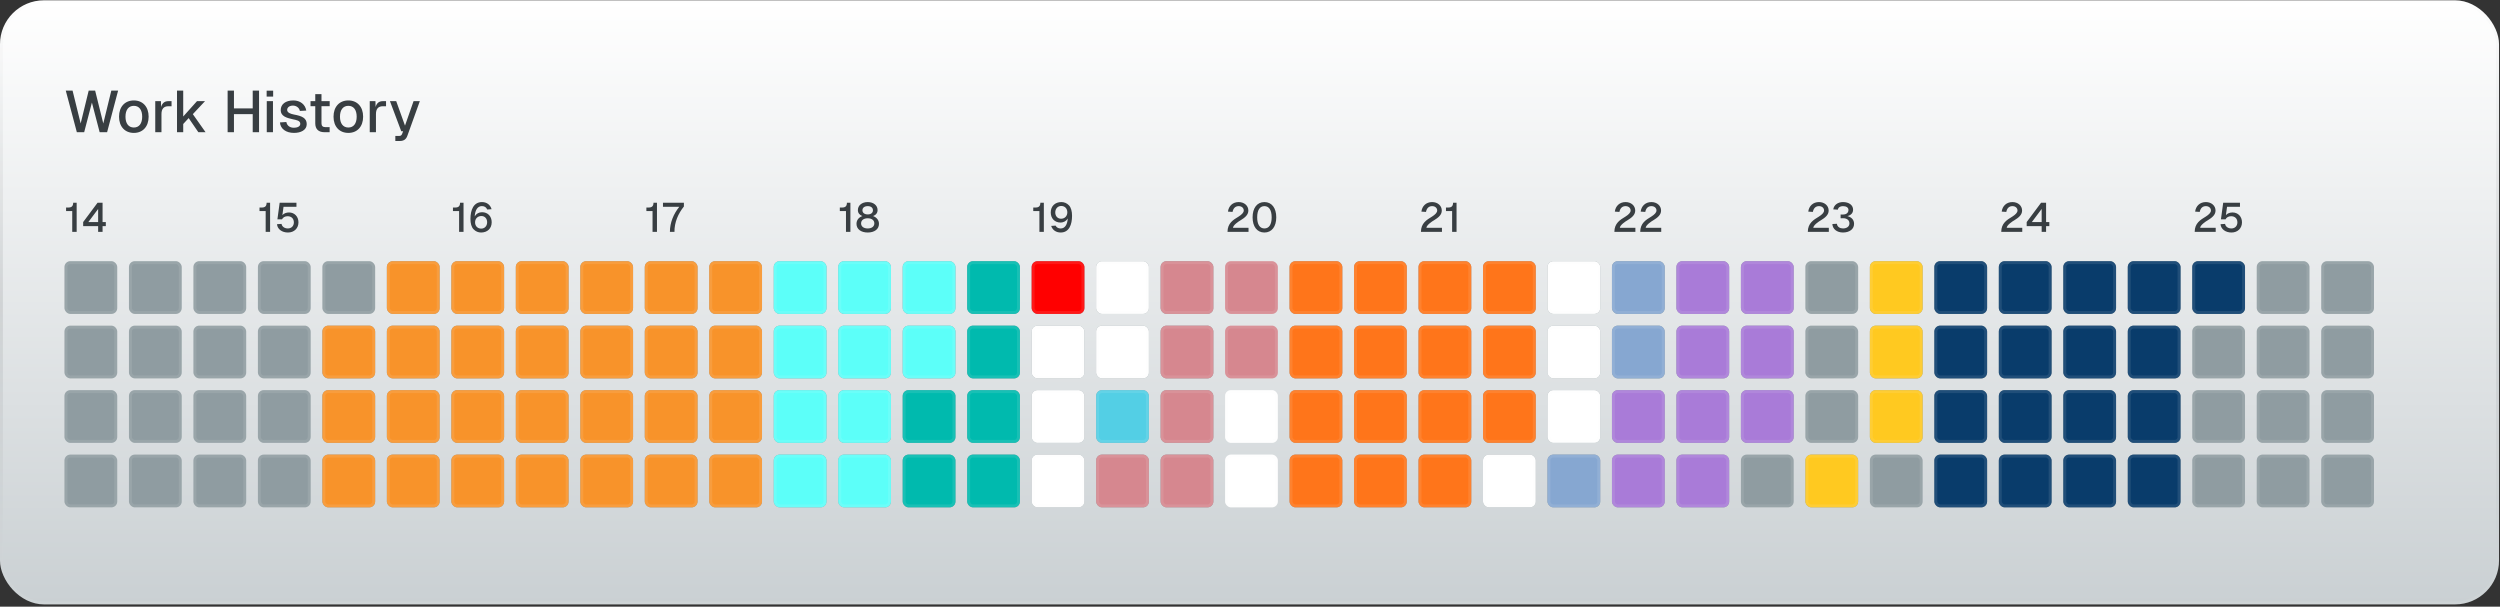 <svg xmlns="http://www.w3.org/2000/svg" width="853" height="207" fill="none" viewBox="0 0 853 207">
  <rect x="0" y="0" width="853" height="207" fill="#333333" stroke="none"/>
  <rect width="852.667" height="206.11" y=".11" fill="url(#a)" rx="15"/>
  <rect width="851.667" height="205.11" x=".5" y=".61" stroke="url(#b)" stroke-opacity=".1" rx="14.5"/>
  <path fill="#383E42" d="M22.44 30.91h2.32l2.76 11.22 2.74-11.22h2.2l2.78 11.22 2.74-11.22h2.32l-3.76 14.2H34l-2.64-10.12-2.64 10.12h-2.5l-3.78-14.2Zm23.234 14.44c-3.06 0-5.06-2.16-5.06-5.54s2-5.54 5.06-5.54c3.04 0 5.04 2.16 5.04 5.54s-2 5.54-5.04 5.54Zm-2.86-5.54c0 2.32 1.06 3.7 2.86 3.7 1.8 0 2.84-1.38 2.84-3.7 0-2.32-1.04-3.7-2.84-3.7-1.8 0-2.86 1.38-2.86 3.7Zm10.159-5.3h1.94l.06 2c.38-1.36 1.18-2 2.54-2h1.02v1.74h-1.04c-1.66 0-2.4.92-2.4 2.68v6.18h-2.12v-10.6Zm7.422-3.6h2.12v8.84l4.7-5.24h2.74l-4.16 4.44 4.34 6.16h-2.46l-3.3-4.82-1.86 2.02v2.8h-2.12v-14.2Zm17.27 14.2v-14.2h2.16v6.08h6.4v-6.08h2.16v14.2h-2.16v-6.16h-6.4v6.16h-2.16Zm13.354-10.6h2.12v10.6h-2.12v-10.6Zm-.04-1.56v-2.02h2.22v2.02h-2.22Zm11.338 4.9c-.22-1.14-1.28-1.82-2.38-1.82-1.08 0-1.96.56-1.96 1.5.02.96 1.24 1.34 2.36 1.56 2.64.48 4.32 1.18 4.32 3.26s-2.08 3-4.34 3c-2.7 0-4.64-1.36-4.8-3.58l2.18-.14c.22 1.2 1.14 1.96 2.6 1.96.96 0 2.16-.34 2.16-1.34-.02-1.14-1.36-1.28-2.5-1.54-2.26-.48-4.18-1.1-4.18-3.12 0-2.06 1.68-3.32 4.32-3.32 2.3 0 4.06 1.34 4.4 3.46l-2.18.12Zm5.252-5.74h2.12v2.4h2.8v1.72h-2.8v5.84c0 .86.42 1.3 1.24 1.3h1.54v1.74h-1.76c-2.04 0-3.14-1.06-3.14-3.04v-5.84h-1.62v-1.72h1.62v-2.4Zm11.289 13.24c-3.06 0-5.06-2.16-5.06-5.54s2-5.54 5.06-5.54c3.04 0 5.04 2.16 5.04 5.54s-2 5.54-5.04 5.54Zm-2.86-5.54c0 2.32 1.06 3.7 2.86 3.7 1.8 0 2.84-1.38 2.84-3.7 0-2.32-1.04-3.7-2.84-3.7-1.8 0-2.86 1.38-2.86 3.7Zm10.158-5.3h1.94l.06 2c.38-1.36 1.18-2 2.54-2h1.02v1.74h-1.04c-1.66 0-2.4.92-2.4 2.68v6.18h-2.12v-10.6Zm6.889 0h2.14l3 8.36 2.92-8.36h2.14l-4.26 11.84c-.42 1.2-1.24 1.76-2.56 1.76h-1.54v-1.72h1.26c.56 0 .86-.2 1.06-.72l.34-.88h-.64l-3.86-10.28ZM23.344 70.808c1.12 0 1.624-.504 1.624-1.638h1.19v9.94h-1.512v-7.084h-2.1v-1.218h.798Zm11.651-1.638v6.594h1.107v1.386h-1.106v1.96h-1.513v-1.96h-5.11v-1.386l4.915-6.594h1.708Zm-4.857 6.594h3.345v-4.466l-3.345 4.466Z"/>
  <rect width="18" height="18" x="22" y="89.11" fill="#8F9CA1" rx="2"/>
  <rect width="17" height="17" x="22.5" y="89.61" stroke="#F7F8F8" stroke-opacity=".1" rx="1.5"/>
  <rect width="18" height="18" x="44" y="89.11" fill="#8F9CA1" rx="2"/>
  <rect width="17" height="17" x="44.5" y="89.61" stroke="#F7F8F8" stroke-opacity=".1" rx="1.5"/>
  <rect width="18" height="18" x="66" y="89.11" fill="#8F9CA1" rx="2"/>
  <rect width="17" height="17" x="66.5" y="89.61" stroke="#F7F8F8" stroke-opacity=".1" rx="1.5"/>
  <rect width="18" height="18" x="22" y="111.11" fill="#8F9CA1" rx="2"/>
  <rect width="17" height="17" x="22.5" y="111.61" stroke="#F7F8F8" stroke-opacity=".1" rx="1.5"/>
  <rect width="18" height="18" x="44" y="111.11" fill="#8F9CA1" rx="2"/>
  <rect width="17" height="17" x="44.5" y="111.61" stroke="#F7F8F8" stroke-opacity=".1" rx="1.5"/>
  <rect width="18" height="18" x="66" y="111.11" fill="#8F9CA1" rx="2"/>
  <rect width="17" height="17" x="66.5" y="111.61" stroke="#F7F8F8" stroke-opacity=".1" rx="1.5"/>
  <rect width="18" height="18" x="22" y="133.11" fill="#8F9CA1" rx="2"/>
  <rect width="17" height="17" x="22.5" y="133.61" stroke="#F7F8F8" stroke-opacity=".1" rx="1.5"/>
  <rect width="18" height="18" x="44" y="133.11" fill="#8F9CA1" rx="2"/>
  <rect width="17" height="17" x="44.5" y="133.61" stroke="#F7F8F8" stroke-opacity=".1" rx="1.5"/>
  <rect width="18" height="18" x="66" y="133.11" fill="#8F9CA1" rx="2"/>
  <rect width="17" height="17" x="66.5" y="133.61" stroke="#F7F8F8" stroke-opacity=".1" rx="1.5"/>
  <rect width="18" height="18" x="22" y="155.11" fill="#8F9CA1" rx="2"/>
  <rect width="17" height="17" x="22.5" y="155.61" stroke="#F7F8F8" stroke-opacity=".1" rx="1.5"/>
  <rect width="18" height="18" x="44" y="155.11" fill="#8F9CA1" rx="2"/>
  <rect width="17" height="17" x="44.5" y="155.61" stroke="#F7F8F8" stroke-opacity=".1" rx="1.5"/>
  <rect width="18" height="18" x="66" y="155.11" fill="#8F9CA1" rx="2"/>
  <rect width="17" height="17" x="66.5" y="155.61" stroke="#F7F8F8" stroke-opacity=".1" rx="1.5"/>
  <path fill="#383E42" d="M89.344 70.808c1.12 0 1.624-.504 1.624-1.638h1.19v9.94h-1.512v-7.084h-2.1v-1.218h.798Zm11.806-1.638v1.386h-4.41l-.392 2.856c.462-.588 1.371-.924 2.254-.924 1.89 0 3.234 1.414 3.234 3.374 0 2.044-1.484 3.472-3.585 3.472-2.058 0-3.598-1.162-3.738-2.842l1.554-.098c.155.98 1.079 1.554 2.157 1.554 1.218 0 2.044-.854 2.044-2.072 0-1.288-.84-2.1-2.142-2.1-.869 0-1.597.406-1.89 1.05h-1.583l.77-5.656h5.727Z"/>
  <rect width="18" height="18" x="88" y="89.11" fill="#8F9CA1" rx="2"/>
  <rect width="17" height="17" x="88.5" y="89.61" stroke="#F7F8F8" stroke-opacity=".1" rx="1.5"/>
  <rect width="18" height="18" x="110" y="89.11" fill="#8F9CA1" rx="2"/>
  <rect width="17" height="17" x="110.5" y="89.61" stroke="#F7F8F8" stroke-opacity=".1" rx="1.5"/>
  <rect width="18" height="18" x="132" y="89.11" fill="#8F9CA1" rx="2"/>
  <rect width="18" height="18" x="132" y="89.11" fill="#F8932A" rx="2"/>
  <rect width="17" height="17" x="132.5" y="89.61" stroke="#F7F8F8" stroke-opacity=".1" rx="1.5"/>
  <rect width="18" height="18" x="88" y="111.11" fill="#8F9CA1" rx="2"/>
  <rect width="17" height="17" x="88.5" y="111.61" stroke="#F7F8F8" stroke-opacity=".1" rx="1.5"/>
  <rect width="18" height="18" x="110" y="111.11" fill="#8F9CA1" rx="2"/>
  <rect width="18" height="18" x="110" y="111.11" fill="#F8932A" rx="2"/>
  <rect width="17" height="17" x="110.5" y="111.61" stroke="#F7F8F8" stroke-opacity=".1" rx="1.5"/>
  <rect width="18" height="18" x="132" y="111.11" fill="#8F9CA1" rx="2"/>
  <rect width="18" height="18" x="132" y="111.11" fill="#F8932A" rx="2"/>
  <rect width="17" height="17" x="132.5" y="111.61" stroke="#F7F8F8" stroke-opacity=".1" rx="1.5"/>
  <rect width="18" height="18" x="88" y="133.11" fill="#8F9CA1" rx="2"/>
  <rect width="17" height="17" x="88.5" y="133.61" stroke="#F7F8F8" stroke-opacity=".1" rx="1.5"/>
  <rect width="18" height="18" x="110" y="133.11" fill="#8F9CA1" rx="2"/>
  <rect width="18" height="18" x="110" y="133.11" fill="#F8932A" rx="2"/>
  <rect width="17" height="17" x="110.5" y="133.61" stroke="#F7F8F8" stroke-opacity=".1" rx="1.5"/>
  <rect width="18" height="18" x="132" y="133.11" fill="#8F9CA1" rx="2"/>
  <rect width="18" height="18" x="132" y="133.11" fill="#F8932A" rx="2"/>
  <rect width="17" height="17" x="132.5" y="133.61" stroke="#F7F8F8" stroke-opacity=".1" rx="1.5"/>
  <rect width="18" height="18" x="88" y="155.11" fill="#8F9CA1" rx="2"/>
  <rect width="17" height="17" x="88.5" y="155.61" stroke="#F7F8F8" stroke-opacity=".1" rx="1.5"/>
  <rect width="18" height="18" x="110" y="155.11" fill="#8F9CA1" rx="2"/>
  <rect width="18" height="18" x="110" y="155.11" fill="#F8932A" rx="2"/>
  <rect width="17" height="17" x="110.5" y="155.61" stroke="#F7F8F8" stroke-opacity=".1" rx="1.5"/>
  <rect width="18" height="18" x="132" y="155.11" fill="#8F9CA1" rx="2"/>
  <rect width="18" height="18" x="132" y="155.11" fill="#F8932A" rx="2"/>
  <rect width="17" height="17" x="132.5" y="155.61" stroke="#F7F8F8" stroke-opacity=".1" rx="1.5"/>
  <path fill="#383E42" d="M155.344 70.808c1.12 0 1.624-.504 1.624-1.638h1.19v9.94h-1.512v-7.084h-2.1v-1.218h.798Zm10.882.672c-.28-.742-.924-1.162-1.792-1.162-1.456 0-2.31 1.274-2.464 3.514.532-.924 1.428-1.428 2.492-1.428 1.974 0 3.304 1.4 3.304 3.416 0 2.184-1.512 3.514-3.626 3.514-.938 0-1.848-.35-2.59-1.134-.7-.742-1.036-1.988-1.036-3.5 0-3.01 1.036-5.754 3.934-5.754 1.554 0 2.842.868 3.276 2.436l-1.498.098Zm-4.13 4.34c-.028 1.274.84 2.184 2.086 2.184 1.204 0 2.03-.91 2.03-2.184 0-1.232-.798-2.114-1.946-2.114-1.26 0-2.156.882-2.17 2.114Z"/>
  <rect width="18" height="18" x="154" y="89.11" fill="#8F9CA1" rx="2"/>
  <rect width="18" height="18" x="154" y="89.11" fill="#F8932A" rx="2"/>
  <rect width="17" height="17" x="154.5" y="89.61" stroke="#F7F8F8" stroke-opacity=".1" rx="1.5"/>
  <rect width="18" height="18" x="176" y="89.11" fill="#8F9CA1" rx="2"/>
  <rect width="18" height="18" x="176" y="89.11" fill="#F8932A" rx="2"/>
  <rect width="17" height="17" x="176.5" y="89.61" stroke="#F7F8F8" stroke-opacity=".1" rx="1.5"/>
  <rect width="18" height="18" x="198" y="89.11" fill="#8F9CA1" rx="2"/>
  <rect width="18" height="18" x="198" y="89.11" fill="#F8932A" rx="2"/>
  <rect width="17" height="17" x="198.5" y="89.61" stroke="#F7F8F8" stroke-opacity=".1" rx="1.5"/>
  <rect width="18" height="18" x="154" y="111.11" fill="#8F9CA1" rx="2"/>
  <rect width="18" height="18" x="154" y="111.11" fill="#F8932A" rx="2"/>
  <rect width="17" height="17" x="154.5" y="111.61" stroke="#F7F8F8" stroke-opacity=".1" rx="1.5"/>
  <rect width="18" height="18" x="176" y="111.11" fill="#8F9CA1" rx="2"/>
  <rect width="18" height="18" x="176" y="111.11" fill="#F8932A" rx="2"/>
  <rect width="17" height="17" x="176.5" y="111.61" stroke="#F7F8F8" stroke-opacity=".1" rx="1.5"/>
  <rect width="18" height="18" x="198" y="111.11" fill="#8F9CA1" rx="2"/>
  <rect width="18" height="18" x="198" y="111.11" fill="#F8932A" rx="2"/>
  <rect width="17" height="17" x="198.5" y="111.61" stroke="#F7F8F8" stroke-opacity=".1" rx="1.5"/>
  <rect width="18" height="18" x="154" y="133.11" fill="#8F9CA1" rx="2"/>
  <rect width="18" height="18" x="154" y="133.11" fill="#F8932A" rx="2"/>
  <rect width="17" height="17" x="154.5" y="133.61" stroke="#F7F8F8" stroke-opacity=".1" rx="1.5"/>
  <rect width="18" height="18" x="176" y="133.11" fill="#8F9CA1" rx="2"/>
  <rect width="18" height="18" x="176" y="133.11" fill="#F8932A" rx="2"/>
  <rect width="17" height="17" x="176.5" y="133.61" stroke="#F7F8F8" stroke-opacity=".1" rx="1.5"/>
  <rect width="18" height="18" x="198" y="133.11" fill="#8F9CA1" rx="2"/>
  <rect width="18" height="18" x="198" y="133.11" fill="#F8932A" rx="2"/>
  <rect width="17" height="17" x="198.5" y="133.61" stroke="#F7F8F8" stroke-opacity=".1" rx="1.5"/>
  <rect width="18" height="18" x="154" y="155.11" fill="#8F9CA1" rx="2"/>
  <rect width="18" height="18" x="154" y="155.11" fill="#F8932A" rx="2"/>
  <rect width="17" height="17" x="154.5" y="155.61" stroke="#F7F8F8" stroke-opacity=".1" rx="1.5"/>
  <rect width="18" height="18" x="176" y="155.11" fill="#8F9CA1" rx="2"/>
  <rect width="18" height="18" x="176" y="155.11" fill="#F8932A" rx="2"/>
  <rect width="17" height="17" x="176.5" y="155.61" stroke="#F7F8F8" stroke-opacity=".1" rx="1.5"/>
  <rect width="18" height="18" x="198" y="155.11" fill="#8F9CA1" rx="2"/>
  <rect width="18" height="18" x="198" y="155.11" fill="#F8932A" rx="2"/>
  <rect width="17" height="17" x="198.5" y="155.61" stroke="#F7F8F8" stroke-opacity=".1" rx="1.5"/>
  <path fill="#383E42" d="M221.344 70.808c1.12 0 1.624-.504 1.624-1.638h1.19v9.94h-1.512v-7.084h-2.1v-1.218h.798Zm4.862-1.638h7.14v1.288c-1.932 2.408-3.248 5.362-3.22 8.652h-1.554c0-3.15 1.246-6.118 3.206-8.554h-5.572V69.17Z"/>
  <rect width="18" height="18" x="220" y="89.11" fill="#8F9CA1" rx="2"/>
  <rect width="18" height="18" x="220" y="89.11" fill="#F8932A" rx="2"/>
  <rect width="17" height="17" x="220.5" y="89.61" stroke="#F7F8F8" stroke-opacity=".1" rx="1.5"/>
  <rect width="18" height="18" x="242" y="89.11" fill="#8F9CA1" rx="2"/>
  <rect width="18" height="18" x="242" y="89.11" fill="#F8932A" rx="2"/>
  <rect width="17" height="17" x="242.5" y="89.61" stroke="#F7F8F8" stroke-opacity=".1" rx="1.5"/>
  <rect width="18" height="18" x="264" y="89.11" fill="#8F9CA1" rx="2"/>
  <rect width="18" height="18" x="264" y="89.11" fill="#5CFFF9" rx="2"/>
  <rect width="17" height="17" x="264.5" y="89.61" stroke="#F7F8F8" stroke-opacity=".1" rx="1.5"/>
  <rect width="18" height="18" x="220" y="111.11" fill="#8F9CA1" rx="2"/>
  <rect width="18" height="18" x="220" y="111.11" fill="#F8932A" rx="2"/>
  <rect width="17" height="17" x="220.5" y="111.61" stroke="#F7F8F8" stroke-opacity=".1" rx="1.5"/>
  <rect width="18" height="18" x="242" y="111.11" fill="#8F9CA1" rx="2"/>
  <rect width="18" height="18" x="242" y="111.11" fill="#F8932A" rx="2"/>
  <rect width="17" height="17" x="242.5" y="111.61" stroke="#F7F8F8" stroke-opacity=".1" rx="1.5"/>
  <rect width="18" height="18" x="264" y="111.11" fill="#8F9CA1" rx="2"/>
  <rect width="18" height="18" x="264" y="111.11" fill="#5CFFF9" rx="2"/>
  <rect width="17" height="17" x="264.5" y="111.61" stroke="#F7F8F8" stroke-opacity=".1" rx="1.5"/>
  <rect width="18" height="18" x="220" y="133.11" fill="#8F9CA1" rx="2"/>
  <rect width="18" height="18" x="220" y="133.11" fill="#F8932A" rx="2"/>
  <rect width="17" height="17" x="220.5" y="133.61" stroke="#F7F8F8" stroke-opacity=".1" rx="1.5"/>
  <rect width="18" height="18" x="242" y="133.11" fill="#8F9CA1" rx="2"/>
  <rect width="18" height="18" x="242" y="133.11" fill="#F8932A" rx="2"/>
  <rect width="17" height="17" x="242.5" y="133.61" stroke="#F7F8F8" stroke-opacity=".1" rx="1.5"/>
  <rect width="18" height="18" x="264" y="133.11" fill="#8F9CA1" rx="2"/>
  <rect width="18" height="18" x="264" y="133.11" fill="#5CFFF9" rx="2"/>
  <rect width="17" height="17" x="264.5" y="133.61" stroke="#F7F8F8" stroke-opacity=".1" rx="1.5"/>
  <rect width="18" height="18" x="220" y="155.11" fill="#8F9CA1" rx="2"/>
  <rect width="18" height="18" x="220" y="155.11" fill="#F8932A" rx="2"/>
  <rect width="17" height="17" x="220.5" y="155.61" stroke="#F7F8F8" stroke-opacity=".1" rx="1.5"/>
  <rect width="18" height="18" x="242" y="155.11" fill="#8F9CA1" rx="2"/>
  <rect width="18" height="18" x="242" y="155.11" fill="#F8932A" rx="2"/>
  <rect width="17" height="17" x="242.5" y="155.61" stroke="#F7F8F8" stroke-opacity=".1" rx="1.5"/>
  <rect width="18" height="18" x="264" y="155.11" fill="#8F9CA1" rx="2"/>
  <rect width="18" height="18" x="264" y="155.11" fill="#5CFFF9" rx="2"/>
  <rect width="17" height="17" x="264.5" y="155.61" stroke="#F7F8F8" stroke-opacity=".1" rx="1.5"/>
  <path fill="#383E42" d="M287.344 70.808c1.12 0 1.624-.504 1.624-1.638h1.19v9.94h-1.512v-7.084h-2.1v-1.218h.798Zm8.726 8.526c-2.282 0-3.836-1.134-3.836-2.954 0-1.246.742-2.212 2.002-2.66-.966-.378-1.526-1.036-1.526-2.044 0-1.582 1.372-2.73 3.36-2.73 1.988 0 3.36 1.148 3.36 2.73 0 1.008-.574 1.666-1.54 2.044 1.26.462 2.016 1.428 2.016 2.66 0 1.82-1.568 2.954-3.836 2.954Zm-2.268-3.122c0 1.064.882 1.736 2.268 1.736 1.372 0 2.254-.672 2.254-1.736 0-1.05-.882-1.736-2.254-1.736-1.386 0-2.268.686-2.268 1.736Zm.462-4.466c0 .868.7 1.414 1.806 1.414s1.778-.546 1.778-1.414c0-.868-.672-1.414-1.778-1.414-1.106 0-1.806.546-1.806 1.414Z"/>
  <rect width="18" height="18" x="286" y="89.11" fill="#8F9CA1" rx="2"/>
  <rect width="18" height="18" x="286" y="89.11" fill="#5CFFF9" rx="2"/>
  <rect width="17" height="17" x="286.5" y="89.61" stroke="#F7F8F8" stroke-opacity=".1" rx="1.5"/>
  <rect width="18" height="18" x="308" y="89.11" fill="#8F9CA1" rx="2"/>
  <rect width="18" height="18" x="308" y="89.11" fill="#5CFFF9" rx="2"/>
  <rect width="17" height="17" x="308.5" y="89.61" stroke="#F7F8F8" stroke-opacity=".1" rx="1.5"/>
  <rect width="18" height="18" x="330" y="89.11" fill="#8F9CA1" rx="2"/>
  <rect width="18" height="18" x="330" y="89.11" fill="#00BAAE" rx="2"/>
  <rect width="17" height="17" x="330.5" y="89.61" stroke="#F7F8F8" stroke-opacity=".1" rx="1.5"/>
  <rect width="18" height="18" x="286" y="111.11" fill="#8F9CA1" rx="2"/>
  <rect width="18" height="18" x="286" y="111.11" fill="#5CFFF9" rx="2"/>
  <rect width="17" height="17" x="286.5" y="111.61" stroke="#F7F8F8" stroke-opacity=".1" rx="1.5"/>
  <rect width="18" height="18" x="308" y="111.11" fill="#8F9CA1" rx="2"/>
  <rect width="18" height="18" x="308" y="111.11" fill="#5CFFF9" rx="2"/>
  <rect width="17" height="17" x="308.5" y="111.61" stroke="#F7F8F8" stroke-opacity=".1" rx="1.5"/>
  <rect width="18" height="18" x="330" y="111.11" fill="#8F9CA1" rx="2"/>
  <rect width="18" height="18" x="330" y="111.11" fill="#00BAAE" rx="2"/>
  <rect width="17" height="17" x="330.5" y="111.61" stroke="#F7F8F8" stroke-opacity=".1" rx="1.5"/>
  <rect width="18" height="18" x="286" y="133.11" fill="#8F9CA1" rx="2"/>
  <rect width="18" height="18" x="286" y="133.11" fill="#5CFFF9" rx="2"/>
  <rect width="17" height="17" x="286.5" y="133.61" stroke="#F7F8F8" stroke-opacity=".1" rx="1.5"/>
  <rect width="18" height="18" x="308" y="133.11" fill="#8F9CA1" rx="2"/>
  <rect width="18" height="18" x="308" y="133.11" fill="#00BAAE" rx="2"/>
  <rect width="17" height="17" x="308.5" y="133.61" stroke="#F7F8F8" stroke-opacity=".1" rx="1.5"/>
  <rect width="18" height="18" x="330" y="133.11" fill="#8F9CA1" rx="2"/>
  <rect width="18" height="18" x="330" y="133.11" fill="#00BAAE" rx="2"/>
  <rect width="17" height="17" x="330.5" y="133.61" stroke="#F7F8F8" stroke-opacity=".1" rx="1.5"/>
  <rect width="18" height="18" x="286" y="155.11" fill="#8F9CA1" rx="2"/>
  <rect width="18" height="18" x="286" y="155.11" fill="#5CFFF9" rx="2"/>
  <rect width="17" height="17" x="286.5" y="155.61" stroke="#F7F8F8" stroke-opacity=".1" rx="1.5"/>
  <rect width="18" height="18" x="308" y="155.11" fill="#8F9CA1" rx="2"/>
  <rect width="18" height="18" x="308" y="155.11" fill="#00BAAE" rx="2"/>
  <rect width="17" height="17" x="308.5" y="155.61" stroke="#F7F8F8" stroke-opacity=".1" rx="1.5"/>
  <rect width="18" height="18" x="330" y="155.11" fill="#8F9CA1" rx="2"/>
  <rect width="18" height="18" x="330" y="155.11" fill="#00BAAE" rx="2"/>
  <rect width="17" height="17" x="330.5" y="155.61" stroke="#F7F8F8" stroke-opacity=".1" rx="1.5"/>
  <path fill="#383E42" d="M353.344 70.808c1.12 0 1.624-.504 1.624-1.638h1.19v9.94h-1.512v-7.084h-2.1v-1.218h.798Zm5.17 1.68c0-2.198 1.526-3.542 3.626-3.542.938 0 1.876.35 2.617 1.148.687.756 1.023 2.002 1.023 3.542 0 2.982-.98 5.698-3.878 5.698-1.554 0-2.758-.798-3.248-2.254l1.512-.098c.308.616.938.98 1.708.98 1.456 0 2.296-1.246 2.45-3.43-.504.868-1.358 1.4-2.506 1.4-1.946 0-3.304-1.4-3.304-3.444Zm1.54 0c0 1.246.798 2.142 1.974 2.142 1.26 0 2.128-.896 2.142-2.142.028-1.274-.812-2.212-2.058-2.212-1.218 0-2.058.938-2.058 2.212Z"/>
  <rect width="18" height="18" x="352" y="89.11" fill="#8F9CA1" rx="2"/>
  <rect width="18" height="18" x="352" y="89.11" fill="red" rx="2"/>
  <rect width="17" height="17" x="352.5" y="89.61" stroke="#F7F8F8" stroke-opacity=".1" rx="1.5"/>
  <rect width="18" height="18" x="374" y="89.11" fill="#8F9CA1" rx="2"/>
  <rect width="18" height="18" x="374" y="89.11" fill="#fff" rx="2"/>
  <rect width="17" height="17" x="374.5" y="89.61" stroke="#F7F8F8" stroke-opacity=".1" rx="1.5"/>
  <rect width="18" height="18" x="396" y="89.11" fill="#8F9CA1" rx="2"/>
  <rect width="18" height="18" x="396" y="89.11" fill="#D6878F" rx="2"/>
  <rect width="17" height="17" x="396.5" y="89.61" stroke="#F7F8F8" stroke-opacity=".1" rx="1.5"/>
  <rect width="18" height="18" x="352" y="111.11" fill="#8F9CA1" rx="2"/>
  <rect width="18" height="18" x="352" y="111.11" fill="#fff" rx="2"/>
  <rect width="17" height="17" x="352.5" y="111.61" stroke="#F7F8F8" stroke-opacity=".1" rx="1.5"/>
  <rect width="18" height="18" x="374" y="111.11" fill="#8F9CA1" rx="2"/>
  <rect width="18" height="18" x="374" y="111.11" fill="#fff" rx="2"/>
  <rect width="17" height="17" x="374.5" y="111.61" stroke="#F7F8F8" stroke-opacity=".1" rx="1.5"/>
  <rect width="18" height="18" x="396" y="111.11" fill="#8F9CA1" rx="2"/>
  <rect width="18" height="18" x="396" y="111.11" fill="#D6878F" rx="2"/>
  <rect width="17" height="17" x="396.5" y="111.61" stroke="#F7F8F8" stroke-opacity=".1" rx="1.5"/>
  <rect width="18" height="18" x="352" y="133.11" fill="#8F9CA1" rx="2"/>
  <rect width="18" height="18" x="352" y="133.11" fill="#fff" rx="2"/>
  <rect width="17" height="17" x="352.5" y="133.61" stroke="#F7F8F8" stroke-opacity=".1" rx="1.5"/>
  <rect width="18" height="18" x="374" y="133.11" fill="#8F9CA1" rx="2"/>
  <rect width="18" height="18" x="374" y="133.11" fill="#53CFE5" rx="2"/>
  <rect width="17" height="17" x="374.5" y="133.61" stroke="#F7F8F8" stroke-opacity=".1" rx="1.5"/>
  <rect width="18" height="18" x="396" y="133.11" fill="#8F9CA1" rx="2"/>
  <rect width="18" height="18" x="396" y="133.11" fill="#D6878F" rx="2"/>
  <rect width="17" height="17" x="396.5" y="133.61" stroke="#F7F8F8" stroke-opacity=".1" rx="1.5"/>
  <rect width="18" height="18" x="352" y="155.11" fill="#8F9CA1" rx="2"/>
  <rect width="18" height="18" x="352" y="155.11" fill="#fff" rx="2"/>
  <rect width="17" height="17" x="352.5" y="155.61" stroke="#F7F8F8" stroke-opacity=".1" rx="1.5"/>
  <rect width="18" height="18" x="374" y="155.11" fill="#8F9CA1" rx="2"/>
  <rect width="18" height="18" x="374" y="155.11" fill="#D6878F" rx="2"/>
  <rect width="17" height="17" x="374.5" y="155.61" stroke="#F7F8F8" stroke-opacity=".1" rx="1.5"/>
  <rect width="18" height="18" x="396" y="155.11" fill="#8F9CA1" rx="2"/>
  <rect width="18" height="18" x="396" y="155.11" fill="#D6878F" rx="2"/>
  <rect width="17" height="17" x="396.5" y="155.61" stroke="#F7F8F8" stroke-opacity=".1" rx="1.5"/>
  <path fill="#383E42" d="M418.98 72.208c.224-1.876 1.596-3.262 3.654-3.262 1.904 0 3.304 1.232 3.304 2.898 0 1.47-1.176 2.408-2.632 3.304-.714.392-2.562 1.652-2.618 2.576h5.306v1.386h-7.168c0-2.954 1.974-4.116 3.78-5.208 1.036-.658 1.764-1.344 1.764-2.072 0-.882-.714-1.498-1.736-1.498-1.106 0-1.848.7-2.086 1.974l-1.568-.098Zm12.434 7.126c-2.492 0-4.032-2.016-4.032-5.18 0-3.178 1.54-5.208 4.032-5.208 2.52 0 4.046 2.03 4.046 5.208 0 3.164-1.526 5.18-4.046 5.18Zm-2.464-5.18c0 2.436.896 3.794 2.464 3.794 1.596 0 2.478-1.358 2.478-3.794 0-2.45-.882-3.822-2.478-3.822-1.568 0-2.464 1.372-2.464 3.822Z"/>
  <rect width="18" height="18" x="418" y="89.11" fill="#D6878F" rx="2"/>
  <rect width="17" height="17" x="418.5" y="89.61" stroke="#F7F8F8" stroke-opacity=".1" rx="1.5"/>
  <rect width="18" height="18" x="440" y="89.11" fill="#8F9CA1" rx="2"/>
  <rect width="18" height="18" x="440" y="89.11" fill="#FF751A" rx="2"/>
  <rect width="17" height="17" x="440.5" y="89.61" stroke="#F7F8F8" stroke-opacity=".1" rx="1.5"/>
  <rect width="18" height="18" x="462" y="89.11" fill="#8F9CA1" rx="2"/>
  <rect width="18" height="18" x="462" y="89.11" fill="#FF751A" rx="2"/>
  <rect width="17" height="17" x="462.5" y="89.61" stroke="#F7F8F8" stroke-opacity=".1" rx="1.5"/>
  <rect width="18" height="18" x="418" y="111.11" fill="#D6878F" rx="2"/>
  <rect width="17" height="17" x="418.5" y="111.61" stroke="#F7F8F8" stroke-opacity=".1" rx="1.5"/>
  <rect width="18" height="18" x="440" y="111.11" fill="#8F9CA1" rx="2"/>
  <rect width="18" height="18" x="440" y="111.11" fill="#FF751A" rx="2"/>
  <rect width="17" height="17" x="440.5" y="111.61" stroke="#F7F8F8" stroke-opacity=".1" rx="1.5"/>
  <rect width="18" height="18" x="462" y="111.11" fill="#8F9CA1" rx="2"/>
  <rect width="18" height="18" x="462" y="111.11" fill="#FF751A" rx="2"/>
  <rect width="17" height="17" x="462.5" y="111.61" stroke="#F7F8F8" stroke-opacity=".1" rx="1.5"/>
  <rect width="18" height="18" x="418" y="133.11" fill="#fff" rx="2"/>
  <rect width="17" height="17" x="418.5" y="133.61" stroke="#F7F8F8" stroke-opacity=".1" rx="1.5"/>
  <rect width="18" height="18" x="440" y="133.11" fill="#8F9CA1" rx="2"/>
  <rect width="18" height="18" x="440" y="133.11" fill="#FF751A" rx="2"/>
  <rect width="17" height="17" x="440.5" y="133.61" stroke="#F7F8F8" stroke-opacity=".1" rx="1.5"/>
  <rect width="18" height="18" x="462" y="133.11" fill="#8F9CA1" rx="2"/>
  <rect width="18" height="18" x="462" y="133.11" fill="#FF751A" rx="2"/>
  <rect width="17" height="17" x="462.5" y="133.61" stroke="#F7F8F8" stroke-opacity=".1" rx="1.5"/>
  <rect width="18" height="18" x="418" y="155.11" fill="#fff" rx="2"/>
  <rect width="17" height="17" x="418.5" y="155.61" stroke="#F7F8F8" stroke-opacity=".1" rx="1.5"/>
  <rect width="18" height="18" x="440" y="155.11" fill="#8F9CA1" rx="2"/>
  <rect width="18" height="18" x="440" y="155.11" fill="#FF751A" rx="2"/>
  <rect width="17" height="17" x="440.5" y="155.61" stroke="#F7F8F8" stroke-opacity=".1" rx="1.5"/>
  <rect width="18" height="18" x="462" y="155.11" fill="#8F9CA1" rx="2"/>
  <rect width="18" height="18" x="462" y="155.11" fill="#FF751A" rx="2"/>
  <rect width="17" height="17" x="462.5" y="155.61" stroke="#F7F8F8" stroke-opacity=".1" rx="1.5"/>
  <path fill="#383E42" d="M484.98 72.208c.224-1.876 1.596-3.262 3.654-3.262 1.904 0 3.304 1.232 3.304 2.898 0 1.47-1.176 2.408-2.632 3.304-.714.392-2.562 1.652-2.618 2.576h5.306v1.386h-7.168c0-2.954 1.974-4.116 3.78-5.208 1.036-.658 1.764-1.344 1.764-2.072 0-.882-.714-1.498-1.736-1.498-1.106 0-1.848.7-2.086 1.974l-1.568-.098Zm9.182-1.4c1.12 0 1.624-.504 1.624-1.638h1.19v9.94h-1.512v-7.084h-2.1v-1.218h.798Z"/>
  <rect width="18" height="18" x="484" y="89.11" fill="#8F9CA1" rx="2"/>
  <rect width="18" height="18" x="484" y="89.11" fill="#FF751A" rx="2"/>
  <rect width="17" height="17" x="484.5" y="89.61" stroke="#F7F8F8" stroke-opacity=".1" rx="1.5"/>
  <rect width="18" height="18" x="506" y="89.11" fill="#8F9CA1" rx="2"/>
  <rect width="18" height="18" x="506" y="89.11" fill="#FF751A" rx="2"/>
  <rect width="17" height="17" x="506.5" y="89.61" stroke="#F7F8F8" stroke-opacity=".1" rx="1.5"/>
  <rect width="18" height="18" x="528" y="89.11" fill="#8F9CA1" rx="2"/>
  <rect width="18" height="18" x="528" y="89.11" fill="#fff" rx="2"/>
  <rect width="17" height="17" x="528.5" y="89.61" stroke="#F7F8F8" stroke-opacity=".1" rx="1.5"/>
  <rect width="18" height="18" x="484" y="111.11" fill="#8F9CA1" rx="2"/>
  <rect width="18" height="18" x="484" y="111.11" fill="#FF751A" rx="2"/>
  <rect width="17" height="17" x="484.5" y="111.61" stroke="#F7F8F8" stroke-opacity=".1" rx="1.5"/>
  <rect width="18" height="18" x="506" y="111.11" fill="#8F9CA1" rx="2"/>
  <rect width="18" height="18" x="506" y="111.11" fill="#FF751A" rx="2"/>
  <rect width="17" height="17" x="506.5" y="111.61" stroke="#F7F8F8" stroke-opacity=".1" rx="1.5"/>
  <rect width="18" height="18" x="528" y="111.11" fill="#8F9CA1" rx="2"/>
  <rect width="18" height="18" x="528" y="111.11" fill="#fff" rx="2"/>
  <rect width="17" height="17" x="528.5" y="111.61" stroke="#F7F8F8" stroke-opacity=".1" rx="1.5"/>
  <rect width="18" height="18" x="484" y="133.11" fill="#8F9CA1" rx="2"/>
  <rect width="18" height="18" x="484" y="133.11" fill="#FF751A" rx="2"/>
  <rect width="17" height="17" x="484.5" y="133.61" stroke="#F7F8F8" stroke-opacity=".1" rx="1.5"/>
  <rect width="18" height="18" x="506" y="133.11" fill="#8F9CA1" rx="2"/>
  <rect width="18" height="18" x="506" y="133.11" fill="#FF751A" rx="2"/>
  <rect width="17" height="17" x="506.5" y="133.61" stroke="#F7F8F8" stroke-opacity=".1" rx="1.5"/>
  <rect width="18" height="18" x="528" y="133.11" fill="#8F9CA1" rx="2"/>
  <rect width="18" height="18" x="528" y="133.11" fill="#fff" rx="2"/>
  <rect width="17" height="17" x="528.5" y="133.61" stroke="#F7F8F8" stroke-opacity=".1" rx="1.5"/>
  <rect width="18" height="18" x="484" y="155.11" fill="#8F9CA1" rx="2"/>
  <rect width="18" height="18" x="484" y="155.11" fill="#FF751A" rx="2"/>
  <rect width="17" height="17" x="484.5" y="155.61" stroke="#F7F8F8" stroke-opacity=".1" rx="1.5"/>
  <rect width="18" height="18" x="506" y="155.11" fill="#8F9CA1" rx="2"/>
  <rect width="18" height="18" x="506" y="155.11" fill="#fff" rx="2"/>
  <rect width="17" height="17" x="506.5" y="155.61" stroke="#F7F8F8" stroke-opacity=".1" rx="1.5"/>
  <rect width="18" height="18" x="528" y="155.11" fill="#8F9CA1" rx="2"/>
  <rect width="18" height="18" x="528" y="155.11" fill="#86A7D1" rx="2"/>
  <rect width="17" height="17" x="528.5" y="155.61" stroke="#F7F8F8" stroke-opacity=".1" rx="1.5"/>
  <path fill="#383E42" d="M550.98 72.208c.224-1.876 1.596-3.262 3.654-3.262 1.904 0 3.304 1.232 3.304 2.898 0 1.47-1.176 2.408-2.632 3.304-.714.392-2.562 1.652-2.618 2.576h5.306v1.386h-7.168c0-2.954 1.974-4.116 3.78-5.208 1.036-.658 1.764-1.344 1.764-2.072 0-.882-.714-1.498-1.736-1.498-1.106 0-1.848.7-2.086 1.974l-1.568-.098Zm8.818 0c.224-1.876 1.596-3.262 3.654-3.262 1.904 0 3.304 1.232 3.304 2.898 0 1.47-1.176 2.408-2.632 3.304-.714.392-2.562 1.652-2.618 2.576h5.306v1.386h-7.168c0-2.954 1.974-4.116 3.78-5.208 1.036-.658 1.764-1.344 1.764-2.072 0-.882-.714-1.498-1.736-1.498-1.106 0-1.848.7-2.086 1.974l-1.568-.098Z"/>
  <rect width="18" height="18" x="550" y="89.11" fill="#8F9CA1" rx="2"/>
  <rect width="18" height="18" x="550" y="89.11" fill="#86A7D1" rx="2"/>
  <rect width="17" height="17" x="550.5" y="89.61" stroke="#F7F8F8" stroke-opacity=".1" rx="1.5"/>
  <rect width="18" height="18" x="572" y="89.11" fill="#8F9CA1" rx="2"/>
  <rect width="18" height="18" x="572" y="89.11" fill="#A97BD8" rx="2"/>
  <rect width="17" height="17" x="572.5" y="89.61" stroke="#F7F8F8" stroke-opacity=".1" rx="1.5"/>
  <rect width="18" height="18" x="594" y="89.11" fill="#8F9CA1" rx="2"/>
  <rect width="18" height="18" x="594" y="89.11" fill="#A97BD8" rx="2"/>
  <rect width="17" height="17" x="594.5" y="89.61" stroke="#F7F8F8" stroke-opacity=".1" rx="1.5"/>
  <rect width="18" height="18" x="550" y="111.11" fill="#8F9CA1" rx="2"/>
  <rect width="18" height="18" x="550" y="111.11" fill="#86A7D1" rx="2"/>
  <rect width="17" height="17" x="550.5" y="111.61" stroke="#F7F8F8" stroke-opacity=".1" rx="1.5"/>
  <rect width="18" height="18" x="572" y="111.11" fill="#8F9CA1" rx="2"/>
  <rect width="18" height="18" x="572" y="111.11" fill="#A97BD8" rx="2"/>
  <rect width="17" height="17" x="572.5" y="111.61" stroke="#F7F8F8" stroke-opacity=".1" rx="1.5"/>
  <rect width="18" height="18" x="594" y="111.11" fill="#8F9CA1" rx="2"/>
  <rect width="18" height="18" x="594" y="111.11" fill="#A97BD8" rx="2"/>
  <rect width="17" height="17" x="594.5" y="111.61" stroke="#F7F8F8" stroke-opacity=".1" rx="1.5"/>
  <rect width="18" height="18" x="550" y="133.11" fill="#8F9CA1" rx="2"/>
  <rect width="18" height="18" x="550" y="133.11" fill="#A97BD8" rx="2"/>
  <rect width="17" height="17" x="550.5" y="133.61" stroke="#F7F8F8" stroke-opacity=".1" rx="1.5"/>
  <rect width="18" height="18" x="572" y="133.11" fill="#8F9CA1" rx="2"/>
  <rect width="18" height="18" x="572" y="133.11" fill="#A97BD8" rx="2"/>
  <rect width="17" height="17" x="572.5" y="133.61" stroke="#F7F8F8" stroke-opacity=".1" rx="1.5"/>
  <rect width="18" height="18" x="594" y="133.11" fill="#8F9CA1" rx="2"/>
  <rect width="18" height="18" x="594" y="133.11" fill="#A97BD8" rx="2"/>
  <rect width="17" height="17" x="594.5" y="133.61" stroke="#F7F8F8" stroke-opacity=".1" rx="1.5"/>
  <rect width="18" height="18" x="550" y="155.11" fill="#8F9CA1" rx="2"/>
  <rect width="18" height="18" x="550" y="155.11" fill="#A97BD8" rx="2"/>
  <rect width="17" height="17" x="550.5" y="155.61" stroke="#F7F8F8" stroke-opacity=".1" rx="1.5"/>
  <rect width="18" height="18" x="572" y="155.11" fill="#8F9CA1" rx="2"/>
  <rect width="18" height="18" x="572" y="155.11" fill="#A97BD8" rx="2"/>
  <rect width="17" height="17" x="572.5" y="155.61" stroke="#F7F8F8" stroke-opacity=".1" rx="1.5"/>
  <rect width="18" height="18" x="594" y="155.11" fill="#8F9CA1" rx="2"/>
  <rect width="17" height="17" x="594.5" y="155.61" stroke="#F7F8F8" stroke-opacity=".1" rx="1.5"/>
  <path fill="#383E42" d="M616.98 72.208c.224-1.876 1.596-3.262 3.654-3.262 1.904 0 3.304 1.232 3.304 2.898 0 1.47-1.176 2.408-2.632 3.304-.714.392-2.562 1.652-2.618 2.576h5.306v1.386h-7.168c0-2.954 1.974-4.116 3.78-5.208 1.036-.658 1.764-1.344 1.764-2.072 0-.882-.714-1.498-1.736-1.498-1.106 0-1.848.7-2.086 1.974l-1.568-.098Zm11.836.994c.868.014 1.876-.406 1.876-1.568 0-.798-.714-1.302-1.876-1.302-.966 0-1.624.462-1.736 1.204l-1.568-.098c.196-1.47 1.54-2.492 3.318-2.492 2.058 0 3.444 1.05 3.444 2.59 0 1.12-.658 1.862-1.932 2.198 1.456.378 2.268 1.33 2.268 2.646 0 1.764-1.526 2.954-3.78 2.954-2.072 0-3.542-1.176-3.626-2.898l1.554-.084c.098 1.134 1.148 1.596 2.072 1.596 1.092 0 2.198-.504 2.198-1.75 0-1.218-1.12-1.764-2.212-1.736l-.798.014v-1.288l.798.014Z"/>
  <rect width="18" height="18" x="616" y="89.11" fill="#8F9CA1" rx="2"/>
  <rect width="17" height="17" x="616.5" y="89.61" stroke="#F7F8F8" stroke-opacity=".1" rx="1.5"/>
  <rect width="18" height="18" x="638" y="89.11" fill="#8F9CA1" rx="2"/>
  <rect width="18" height="18" x="638" y="89.11" fill="#FFC920" rx="2"/>
  <rect width="17" height="17" x="638.5" y="89.61" stroke="#F7F8F8" stroke-opacity=".1" rx="1.5"/>
  <rect width="18" height="18" x="660" y="89.11" fill="#8F9CA1" rx="2"/>
  <rect width="18" height="18" x="660" y="89.11" fill="#093C6B" rx="2"/>
  <rect width="17" height="17" x="660.5" y="89.61" stroke="#F7F8F8" stroke-opacity=".1" rx="1.5"/>
  <rect width="18" height="18" x="616" y="111.11" fill="#8F9CA1" rx="2"/>
  <rect width="17" height="17" x="616.5" y="111.61" stroke="#F7F8F8" stroke-opacity=".1" rx="1.5"/>
  <rect width="18" height="18" x="638" y="111.11" fill="#8F9CA1" rx="2"/>
  <rect width="18" height="18" x="638" y="111.11" fill="#FFC920" rx="2"/>
  <rect width="17" height="17" x="638.5" y="111.61" stroke="#F7F8F8" stroke-opacity=".1" rx="1.5"/>
  <rect width="18" height="18" x="660" y="111.11" fill="#8F9CA1" rx="2"/>
  <rect width="18" height="18" x="660" y="111.11" fill="#093C6B" rx="2"/>
  <rect width="17" height="17" x="660.5" y="111.61" stroke="#F7F8F8" stroke-opacity=".1" rx="1.5"/>
  <rect width="18" height="18" x="616" y="133.11" fill="#8F9CA1" rx="2"/>
  <rect width="17" height="17" x="616.5" y="133.61" stroke="#F7F8F8" stroke-opacity=".1" rx="1.5"/>
  <rect width="18" height="18" x="638" y="133.11" fill="#8F9CA1" rx="2"/>
  <rect width="18" height="18" x="638" y="133.11" fill="#FFC920" rx="2"/>
  <rect width="17" height="17" x="638.5" y="133.61" stroke="#F7F8F8" stroke-opacity=".1" rx="1.5"/>
  <rect width="18" height="18" x="660" y="133.11" fill="#8F9CA1" rx="2"/>
  <rect width="18" height="18" x="660" y="133.11" fill="#093C6B" rx="2"/>
  <rect width="17" height="17" x="660.5" y="133.61" stroke="#F7F8F8" stroke-opacity=".1" rx="1.5"/>
  <rect width="18" height="18" x="616" y="155.11" fill="#8F9CA1" rx="2"/>
  <rect width="18" height="18" x="616" y="155.11" fill="#FFC920" rx="2"/>
  <rect width="17" height="17" x="616.5" y="155.61" stroke="#F7F8F8" stroke-opacity=".1" rx="1.5"/>
  <rect width="18" height="18" x="638" y="155.11" fill="#8F9CA1" rx="2"/>
  <rect width="17" height="17" x="638.5" y="155.61" stroke="#F7F8F8" stroke-opacity=".1" rx="1.5"/>
  <rect width="18" height="18" x="660" y="155.11" fill="#8F9CA1" rx="2"/>
  <rect width="18" height="18" x="660" y="155.11" fill="#093C6B" rx="2"/>
  <rect width="17" height="17" x="660.5" y="155.61" stroke="#F7F8F8" stroke-opacity=".1" rx="1.5"/>
  <path fill="#383E42" d="M682.98 72.208c.224-1.876 1.596-3.262 3.654-3.262 1.904 0 3.304 1.232 3.304 2.898 0 1.47-1.176 2.408-2.632 3.304-.714.392-2.562 1.652-2.618 2.576h5.306v1.386h-7.168c0-2.954 1.974-4.116 3.78-5.208 1.036-.658 1.764-1.344 1.764-2.072 0-.882-.714-1.498-1.736-1.498-1.106 0-1.848.7-2.086 1.974l-1.568-.098Zm15.146-3.038v6.594h1.106v1.386h-1.106v1.96h-1.512v-1.96h-5.11v-1.386l4.914-6.594h1.708Zm-4.858 6.594h3.346v-4.466l-3.346 4.466Z"/>
  <rect width="18" height="18" x="682" y="89.11" fill="#8F9CA1" rx="2"/>
  <rect width="18" height="18" x="682" y="89.11" fill="#093C6B" rx="2"/>
  <rect width="17" height="17" x="682.5" y="89.61" stroke="#F7F8F8" stroke-opacity=".1" rx="1.5"/>
  <rect width="18" height="18" x="704" y="89.11" fill="#8F9CA1" rx="2"/>
  <rect width="18" height="18" x="704" y="89.11" fill="#093C6B" rx="2"/>
  <rect width="17" height="17" x="704.5" y="89.61" stroke="#F7F8F8" stroke-opacity=".1" rx="1.5"/>
  <rect width="18" height="18" x="726" y="89.11" fill="#8F9CA1" rx="2"/>
  <rect width="18" height="18" x="726" y="89.11" fill="#093C6B" rx="2"/>
  <rect width="17" height="17" x="726.5" y="89.61" stroke="#F7F8F8" stroke-opacity=".1" rx="1.5"/>
  <rect width="18" height="18" x="682" y="111.11" fill="#8F9CA1" rx="2"/>
  <rect width="18" height="18" x="682" y="111.11" fill="#093C6B" rx="2"/>
  <rect width="17" height="17" x="682.5" y="111.61" stroke="#F7F8F8" stroke-opacity=".1" rx="1.5"/>
  <rect width="18" height="18" x="704" y="111.11" fill="#8F9CA1" rx="2"/>
  <rect width="18" height="18" x="704" y="111.11" fill="#093C6B" rx="2"/>
  <rect width="17" height="17" x="704.5" y="111.61" stroke="#F7F8F8" stroke-opacity=".1" rx="1.5"/>
  <rect width="18" height="18" x="726" y="111.11" fill="#8F9CA1" rx="2"/>
  <rect width="18" height="18" x="726" y="111.11" fill="#093C6B" rx="2"/>
  <rect width="17" height="17" x="726.5" y="111.61" stroke="#F7F8F8" stroke-opacity=".1" rx="1.5"/>
  <rect width="18" height="18" x="682" y="133.11" fill="#8F9CA1" rx="2"/>
  <rect width="18" height="18" x="682" y="133.11" fill="#093C6B" rx="2"/>
  <rect width="17" height="17" x="682.5" y="133.61" stroke="#F7F8F8" stroke-opacity=".1" rx="1.5"/>
  <rect width="18" height="18" x="704" y="133.11" fill="#8F9CA1" rx="2"/>
  <rect width="18" height="18" x="704" y="133.11" fill="#093C6B" rx="2"/>
  <rect width="17" height="17" x="704.5" y="133.61" stroke="#F7F8F8" stroke-opacity=".1" rx="1.5"/>
  <rect width="18" height="18" x="726" y="133.11" fill="#8F9CA1" rx="2"/>
  <rect width="18" height="18" x="726" y="133.11" fill="#093C6B" rx="2"/>
  <rect width="17" height="17" x="726.5" y="133.61" stroke="#F7F8F8" stroke-opacity=".1" rx="1.5"/>
  <rect width="18" height="18" x="682" y="155.11" fill="#8F9CA1" rx="2"/>
  <rect width="18" height="18" x="682" y="155.11" fill="#093C6B" rx="2"/>
  <rect width="17" height="17" x="682.5" y="155.61" stroke="#F7F8F8" stroke-opacity=".1" rx="1.5"/>
  <rect width="18" height="18" x="704" y="155.11" fill="#8F9CA1" rx="2"/>
  <rect width="18" height="18" x="704" y="155.11" fill="#093C6B" rx="2"/>
  <rect width="17" height="17" x="704.5" y="155.61" stroke="#F7F8F8" stroke-opacity=".1" rx="1.5"/>
  <rect width="18" height="18" x="726" y="155.11" fill="#8F9CA1" rx="2"/>
  <rect width="18" height="18" x="726" y="155.11" fill="#093C6B" rx="2"/>
  <rect width="17" height="17" x="726.5" y="155.61" stroke="#F7F8F8" stroke-opacity=".1" rx="1.5"/>
  <path fill="#383E42" d="M748.98 72.208c.224-1.876 1.596-3.262 3.654-3.262 1.904 0 3.304 1.232 3.304 2.898 0 1.47-1.176 2.408-2.632 3.304-.714.392-2.562 1.652-2.618 2.576h5.306v1.386h-7.168c0-2.954 1.974-4.116 3.78-5.208 1.036-.658 1.764-1.344 1.764-2.072 0-.882-.714-1.498-1.736-1.498-1.106 0-1.848.7-2.086 1.974l-1.568-.098Zm15.3-3.038v1.386h-4.41l-.392 2.856c.462-.588 1.372-.924 2.254-.924 1.89 0 3.234 1.414 3.234 3.374 0 2.044-1.484 3.472-3.584 3.472-2.058 0-3.598-1.162-3.738-2.842l1.554-.098c.154.98 1.078 1.554 2.156 1.554 1.218 0 2.044-.854 2.044-2.072 0-1.288-.84-2.1-2.142-2.1-.868 0-1.596.406-1.89 1.05h-1.582l.77-5.656h5.726Z"/>
  <rect width="18" height="18" x="748" y="89.11" fill="#8F9CA1" rx="2"/>
  <rect width="18" height="18" x="748" y="89.11" fill="#093C6B" rx="2"/>
  <rect width="17" height="17" x="748.5" y="89.61" stroke="#F7F8F8" stroke-opacity=".1" rx="1.5"/>
  <rect width="18" height="18" x="770" y="89.11" fill="#8F9CA1" rx="2"/>
  <rect width="17" height="17" x="770.5" y="89.61" stroke="#F7F8F8" stroke-opacity=".1" rx="1.5"/>
  <rect width="18" height="18" x="792" y="89.11" fill="#8F9CA1" rx="2"/>
  <rect width="17" height="17" x="792.5" y="89.61" stroke="#F7F8F8" stroke-opacity=".1" rx="1.5"/>
  <rect width="18" height="18" x="748" y="111.11" fill="#8F9CA1" rx="2"/>
  <rect width="17" height="17" x="748.5" y="111.61" stroke="#F7F8F8" stroke-opacity=".1" rx="1.5"/>
  <rect width="18" height="18" x="770" y="111.11" fill="#8F9CA1" rx="2"/>
  <rect width="17" height="17" x="770.5" y="111.61" stroke="#F7F8F8" stroke-opacity=".1" rx="1.5"/>
  <rect width="18" height="18" x="792" y="111.11" fill="#8F9CA1" rx="2"/>
  <rect width="17" height="17" x="792.5" y="111.61" stroke="#F7F8F8" stroke-opacity=".1" rx="1.5"/>
  <rect width="18" height="18" x="748" y="133.11" fill="#8F9CA1" rx="2"/>
  <rect width="17" height="17" x="748.5" y="133.61" stroke="#F7F8F8" stroke-opacity=".1" rx="1.5"/>
  <rect width="18" height="18" x="770" y="133.11" fill="#8F9CA1" rx="2"/>
  <rect width="17" height="17" x="770.5" y="133.61" stroke="#F7F8F8" stroke-opacity=".1" rx="1.5"/>
  <rect width="18" height="18" x="792" y="133.11" fill="#8F9CA1" rx="2"/>
  <rect width="17" height="17" x="792.5" y="133.61" stroke="#F7F8F8" stroke-opacity=".1" rx="1.5"/>
  <rect width="18" height="18" x="748" y="155.11" fill="#8F9CA1" rx="2"/>
  <rect width="17" height="17" x="748.5" y="155.61" stroke="#F7F8F8" stroke-opacity=".1" rx="1.5"/>
  <rect width="18" height="18" x="770" y="155.11" fill="#8F9CA1" rx="2"/>
  <rect width="17" height="17" x="770.5" y="155.61" stroke="#F7F8F8" stroke-opacity=".1" rx="1.5"/>
  <rect width="18" height="18" x="792" y="155.11" fill="#8F9CA1" rx="2"/>
  <rect width="17" height="17" x="792.5" y="155.61" stroke="#F7F8F8" stroke-opacity=".1" rx="1.5"/>
  <defs>
    <linearGradient id="a" x1="426.333" x2="426.333" y1=".11" y2="206.22" gradientUnits="userSpaceOnUse">
      <stop stop-color="#fff"/>
      <stop offset="1" stop-color="#CAD0D3"/>
    </linearGradient>
    <linearGradient id="b" x1="426.333" x2="426.333" y1=".11" y2="206.22" gradientUnits="userSpaceOnUse">
      <stop stop-color="#F7F8F8"/>
      <stop offset=".5" stop-color="#1F2326"/>
      <stop offset="1" stop-color="#F7F8F8"/>
    </linearGradient>
  </defs>
</svg>

